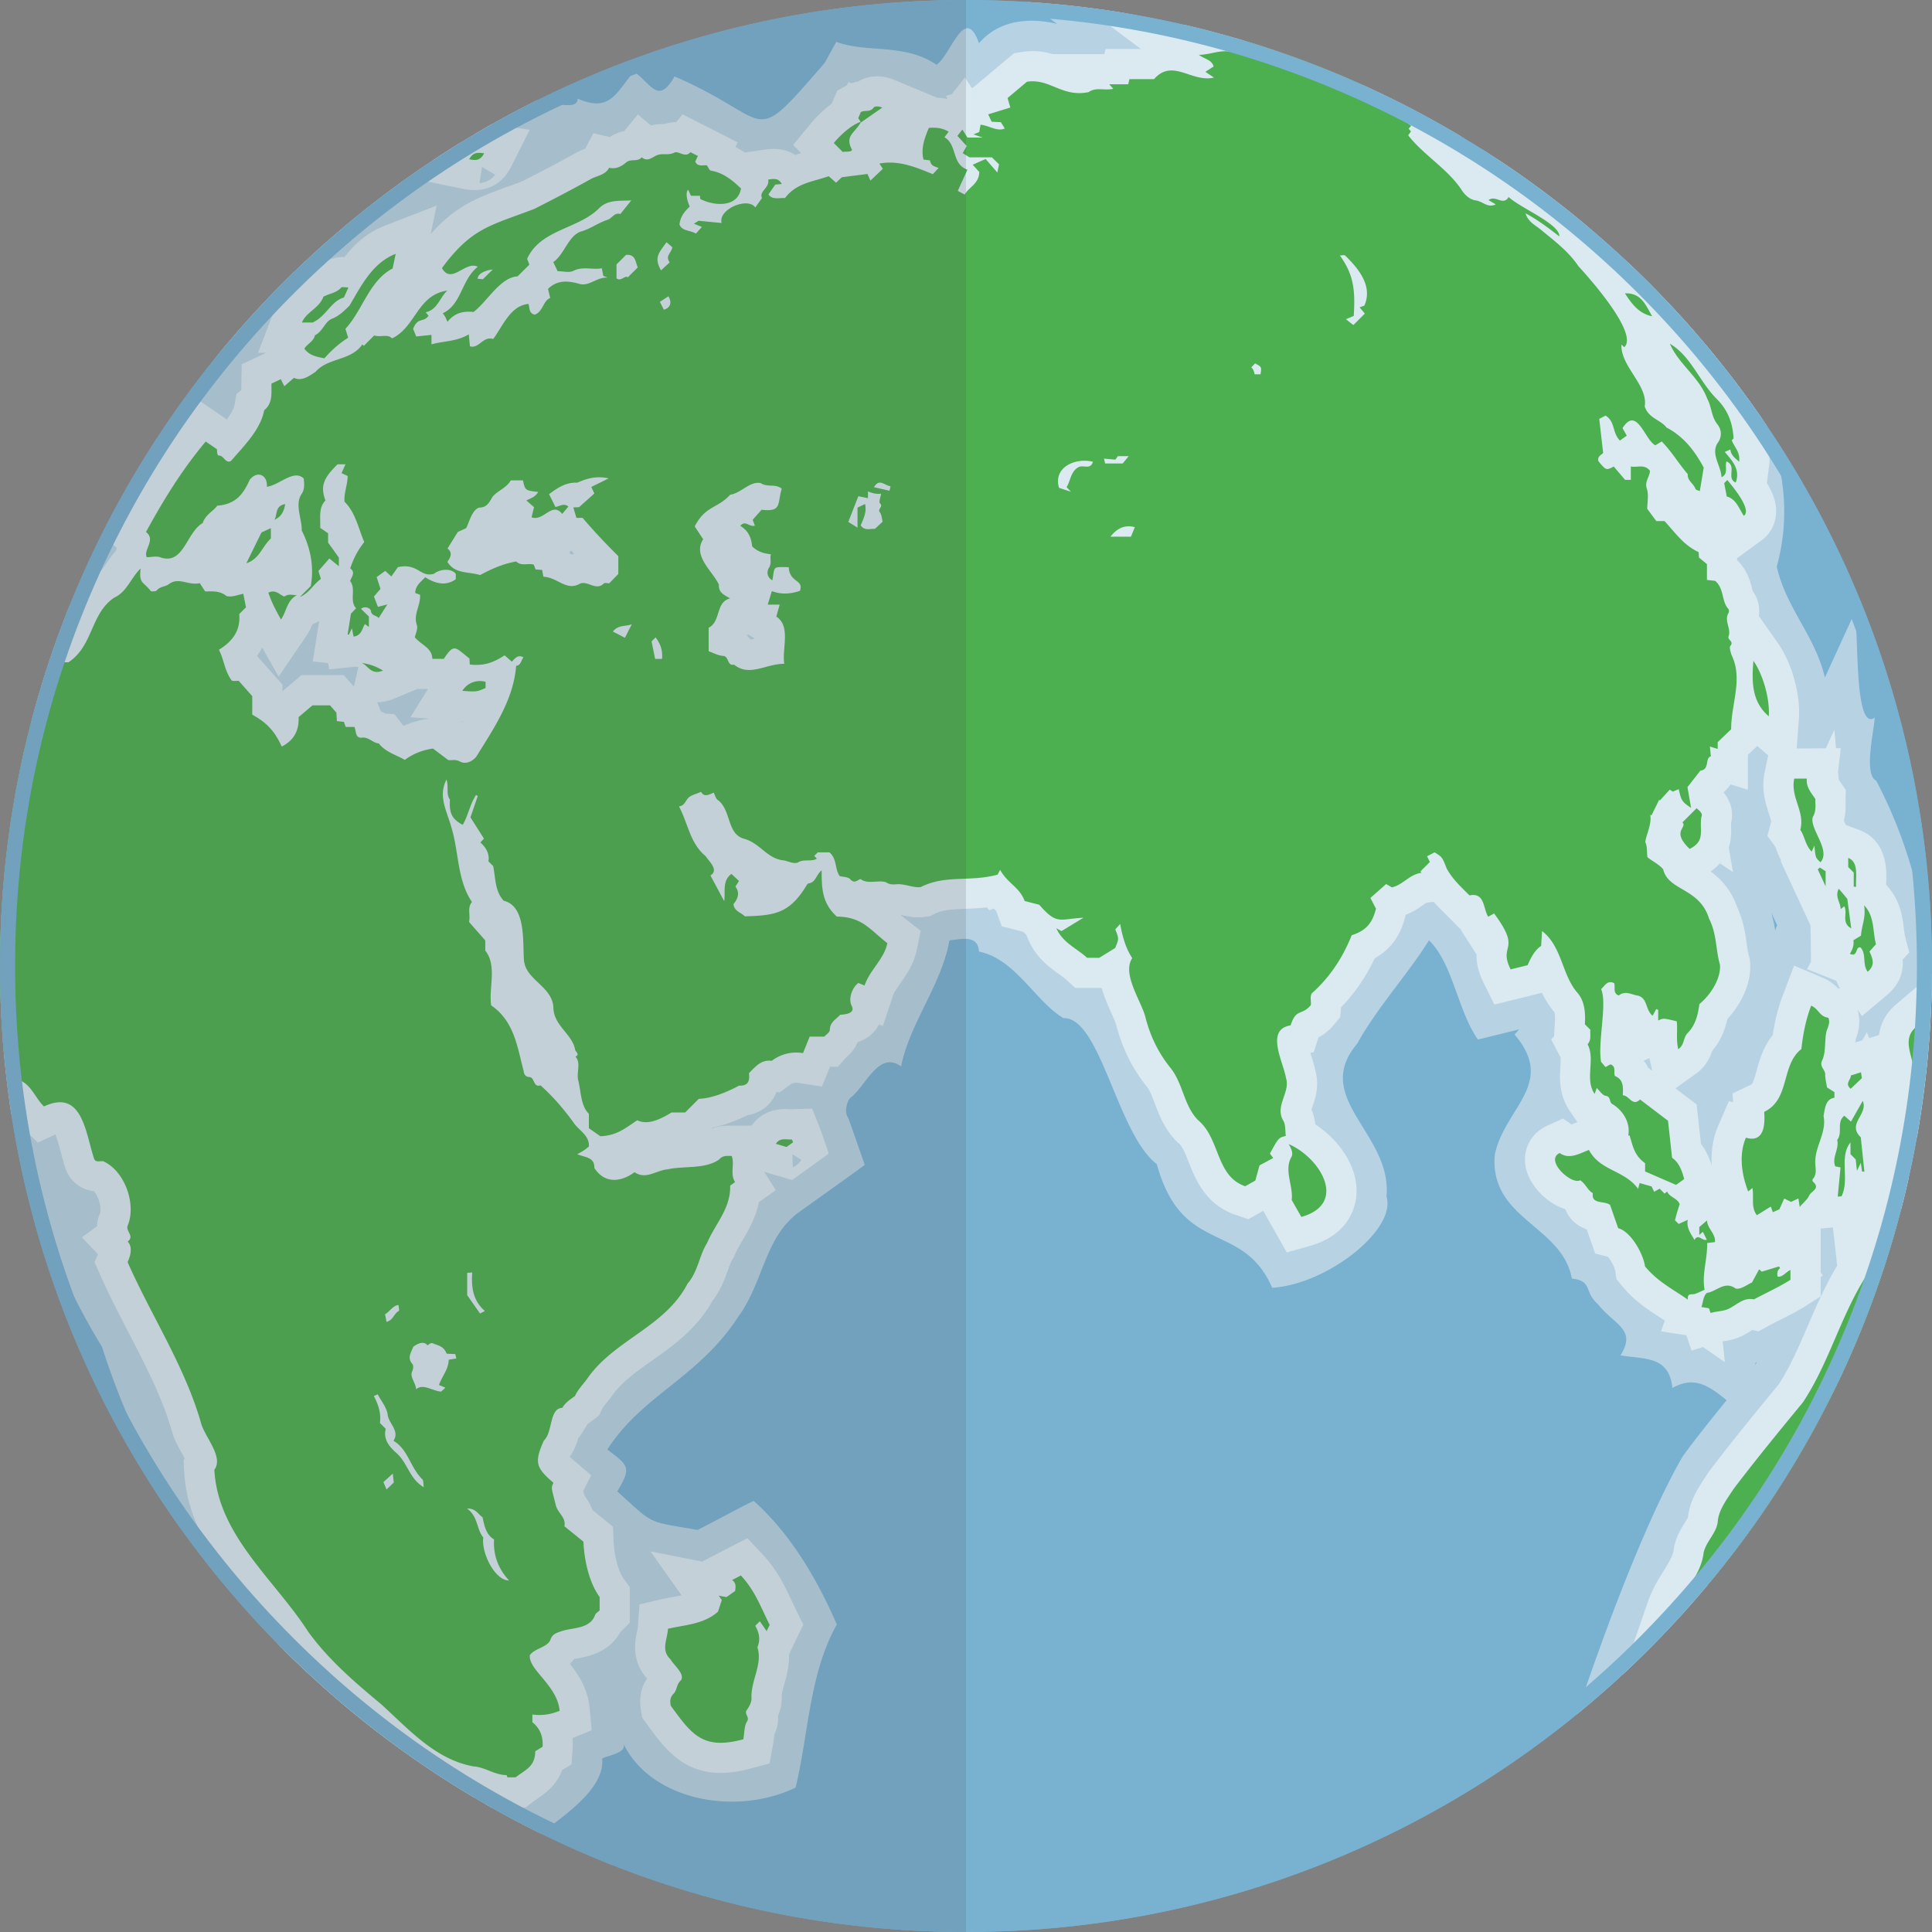 <svg version="1.1" xmlns="http://www.w3.org/2000/svg" x="0" y="0" viewBox="0 0 512 512" xml:space="preserve"><rect x="0" y="0" width="512" height="512" fill="#808080" stroke="none"/><style type="text/css">.st0{fill:#79b1d1}</style><circle class="st0" cx="256" cy="256" r="256"/><path d="M511.88 263.6c-.79-19.81-5.36-39.03-14.66-56.7-3.5-1.65-.4-14.02-.42-16.72-5.8 4.17-4.03-26.44-5.44-27.53l-7.74 16.9c-2.67-11.2-10.31-18.41-12.76-29.42 3.5-12.63 2.21-25.2-2.67-37.38a257.51 257.51 0 00-74.98-72.9C362.11 22.01 326.96 8.91 297.7 3.4c-8.31-1.36-16.75-2.32-25.31-2.86l7.74 5.8c-7.46-1.82-15.54-.95-20.68 5.11-3.8-10.62-7.44 3.2-11.27 5.71-8.37-5.77-18.64-3.06-26.54-6.08l-3.12 5.63c-20.21 23.26-12.89 15.14-39.76 3.54-4.42 7.67-6.13 1.9-10.8-1.29-4.86 6.05-6.52 10.81-14.91 7.17.22 3.78-9.17.19-10.78.47-32.12 15.95-60.41 38.44-83.13 65.74-61.47 76.11-79.64 187.38-32.11 264.58 9.75 30.47 26 57.08 47.23 79.37a256.702 256.702 0 0069.11 49.64c4.99-4.09 17.05-11.62 16.21-19.88 1.42-.89 6.92-1.47 5.55-4.16 6.89 14.83 29.28 19.7 45.71 11.85 3.48-14.32 3.55-30.02 10.93-43.25-5-11.44-11.9-23.7-22.03-32.73-2.57 1.16-12.4 6.49-14.89 7.69-13.73-2.4-11.24-1.2-21.27-10.22 3.93-6.47 2.9-6.81-2.63-11.11 9.38-14.51 24.17-19.02 34.62-35.06 6.86-9.39 6.93-20.75 15.83-27.57 4.59-3.29 13.13-9.37 17.75-12.75-.12-.6-4.27-12.28-4.37-12.56-1.13-1.26-.35-4.79.89-5.48 3.78-3.04 7.31-12.38 13.13-8.07 2.21-11.37 10.63-21.4 12.82-33.43 2.96-.24 7.54-1.68 7.82 2.98 9.69 1.97 14.83 13.11 22.38 17.63 9.82-.34 14.25 30.71 24.75 38.7 6.77 24.59 22.71 14.73 30.57 32.77 14.65-.94 33.01-15.45 30.29-24.2 1.58-16.64-20.07-25.98-7.73-40.53 4.84-8.96 13.95-19.13 19-27.37 6.38 6.23 7.63 18.78 12.97 26.31l10.95-2.7-1.25 1.37c11.16 13.02-2.62 19.4-5.23 31.8-1.5 17.2 17.85 18.71 20.42 32.88 5.61.61 3.04 3.4 6.99 6.87 4.35 5.48 10.25 6.55 5.89 13.47 6.52 1.09 12.89.1 13.76 8.65 5.9-3.32 9.78-.48 14.37 3.23-3.9 4.88-7.94 9.78-11.68 14.96-10.15 17.68-21.21 47.82-28.06 68.32.57-.46 1.13-.93 1.7-1.39 2.74-2.28 5.43-4.61 8.07-6.99.76-.69 1.51-1.38 2.26-2.08.05-.05.1-.1.16-.14 22.06-20.69 42.39-47.96 57.29-77.94 14.8-31.13 23.5-65.7 24.57-102.2zm-46.68 98.03c-.12-.37.05-.52.39-.64-.13.22-.26.43-.39.64zm5.24-115.04c-.23-1.44-.55-3.03-1.03-4.73l1.6 3.45c-.11-.2-.53 1.29-.57 1.28z" fill="#b7d3e3"/><path d="M125.77 50.36c5.65 0 8.45-3.7 9.67-6.14l4.93-9.82-9.93-1.53c-1.6.9-3.19 1.83-4.77 2.76l-.68 3.34-2.66-1.33c-2.5 1.53-4.97 3.12-7.41 4.73l-3.22 5.41 11.02 2.26c1.1.22 2.12.32 3.05.32zm1.97-6.13l3.47 2.06c-.74 1.19-2.68 2.23-4.13 2.23l.66-4.29zm85.14 386.32l-3.79 7.86c.11 3.05-.64 5.75-1.24 7.9-.36 1.3-.74 2.65-.7 3.35l.01.46c0 1.55-.34 3.11-1.01 4.67a8.94 8.94 0 01-.93 4.83c-.02.14-.03.28-.04.42-.07.64-.16 1.44-.33 2.35l-.92 4.94-4.85 1.31c-3.04.82-5.72 1.19-8.1 1.19-10.16 0-14.99-6.65-19.69-13.12l-1.08-1.49-.32-1.82c-.58-3.29-.05-6.17 1.6-8.57-.03-.05-.07-.09-.1-.14-4.17-4.67-3.06-9.96-2.57-12.29.11-.51.22-1.03.24-1.32l.4-5.9 5.76-1.34c1.23-.29 2.41-.5 3.54-.71.68-.12 1.3-.24 1.87-.35l-8.24-11.64 13.71 2.7 4.23-2.21c.74-.38 1.4-.73 2.02-1.04l5.72-2.95 4.13 4.41c3.78 4.04 5.7 8.13 7.56 12.08.44.95.9 1.92 1.4 2.92l1.72 3.5zm289.55-164.32c-2.91 2.49-4.11 5.35-4.47 8.07l-2.59.81-.64-1.53-1.19 2.1-1.83.57c.02-.3.04-.61.07-.84.55-1.45 1.55-4.39.46-7.85l1.21 1.71 6.65-5.61c3.03-2.56 4.41-5.68 4.12-9.32l1.75-1.94-1.08-4.16c-.15-.58-.25-1.4-.36-2.27-.37-3-.94-7.53-4.66-11.48v-.01c-.01-.19 0-.71.02-1.1.08-2.64.31-10.66-7.31-13.49l-3.4-1.26-.23-.49c-.09-.2-.21-.44-.31-.68.54-2 .49-3.75.46-4.86-.01-.21-.02-.42-.01-.64l.07-2.62-1.49-2.15-.36-.51-.2-2.21.72-6.19-1.27.01-.44-4.9-2.25 4.92-5.09.04c-.97.01-1.76.01-2.63.01l.58-7.95c.46-6.32-1.85-14.68-5.49-19.88l-5.12-7.29c.33-2.3-.23-4.71-1.62-6.57-.04-.17-.1-.38-.14-.55-.43-1.77-1.22-4.97-4-7.69v-.5l6.5-4.76c2.09-1.53 3.42-3.8 3.75-6.4.37-2.95-.53-5.75-2.36-8.77l.59-4.65c.43-3.39-.55-6.03-1.44-7.77-.12-1.84-.4-3.55-.83-5.17a257.23 257.23 0 00-34.94-40.64c-.45-.02-.9-.02-1.38 0l-1.92.09c-1.56-1.88-2.92-3.39-3.72-4.27a33.863 33.863 0 00-3.41-4.1c-.04-.42-.12-.82-.21-1.22a256.6 256.6 0 00-24.38-18.21l-.59.98-4.83-2.58.81 2.75c-2.14-2.57-4.53-4.7-6.72-6.62l2.04-.38c-4.04-2.42-8.15-4.72-12.33-6.92-.26-.14-.53-.28-.79-.42-1.2-.63-2.42-1.25-3.63-1.86l-1.2-.6c-1.19-.59-2.39-1.18-3.59-1.75-.31-.15-.63-.29-.94-.44-2.43-1.15-4.89-2.25-7.36-3.32l-.96-.42c-1.02-.44-2.05-.86-3.07-1.28-.73-.3-1.45-.6-2.18-.89-.95-.38-1.9-.75-2.85-1.12-.85-.33-1.71-.65-2.56-.97-.88-.33-1.75-.66-2.63-.98-1.15-.42-2.31-.82-3.46-1.22-.87-.3-1.75-.6-2.62-.9-1.45-.48-2.91-.96-4.37-1.42-.68-.21-1.37-.42-2.06-.63-1.18-.36-2.36-.71-3.55-1.05l-2.11-.6c-1.25-.35-2.5-.68-3.75-1.01-.62-.16-1.23-.33-1.85-.49-1.85-.47-3.71-.93-5.58-1.36l-19.93.12 8.39 6.29h-9.35l-.32 1.37h-13.68c-2.21-.65-4.85-1.06-7.99-.59l-2.24.34-1.76 1.46c-1.34 1.14-2.68 2.25-3.92 3.29l-5.14 4.32-.44.14-1.77-2.79-3.47 4.42-1.53.48.41.86c-.9-.21-1.83-.33-2.81-.38l-11.43-4.74c-3.36-1.4-6.82-1.18-9.44.45-.56.09-1.19.25-1.86.5l-.7-.36-.49.89c-.03.02-.06.03-.09.05l-2.41 1.31-1.53 3.51c-2.73 2.01-4.79 4.36-5.57 5.31l-4.63 5.61 2.14 2.14c-.5.16-1.02.34-1.55.53-1.91-1.25-4.55-1.98-8.17-1.43l-5.21.77a20.34 20.34 0 00-2.5-1.44l.59-1.25-6.87-3.52c-.48-.24-.89-.45-1.28-.64l-6.45-3.27-1.7 2.06c-.95 0-1.98.13-3.05.51-.87-.01-2.15 0-3.63.39l-3.47-2.93-3.59 4.39c-1.12.22-2.48.67-3.82 1.59l-4.36-1-2.18 4.09c-.75.28-1.7.66-2.71 1.25-4.95 2.77-10.04 5.39-14 7.4-1.44.55-2.77 1.03-4.02 1.48-7.66 2.79-13.5 4.91-20.21 12.49l1.57-7.54-13.73 5.33c-4.76 1.85-8.09 4.95-10.67 8.3-2.57-.06-4.67.67-6.28 2.17-.1.03-.19.07-.29.1-.8.29-1.89.68-3.03 1.34l-2.58 1.49-.8 2.3c-.21.2-.53.47-.78.69-1.49 1.28-3.74 3.2-4.98 6.4l-4.2 10.88h2.21c-.65.31-1.3.61-2 .94l-4.52 2.11-.1 4.98c-.01.48 0 .96 0 1.45v.39l-1.27 1.03-.54 2.91c-.21 1.14-1.01 2.48-2.04 3.86l-7.04-4.82-4.66 5.55c-5.79 6.9-10.95 14.7-16.73 25.3l-3.26 5.98 2.48 1.92c-.04.26-.08.53-.11.8-1.14 1.27-1.98 2.53-2.69 3.58-.42.62-.99 1.47-1.27 1.73l-.48.22-.51.34c-3.9 2.6-6.07 6.08-7.57 9.17-.69 1.72-1.35 3.45-2 5.18l-.18.48c-.61 1.62-1.19 3.26-1.77 4.9l-.3.84c-.54 1.55-1.06 3.11-1.56 4.68-.12.38-.25.76-.37 1.13-.48 1.49-.93 2.99-1.38 4.49l-.42 1.4c-.42 1.44-.83 2.88-1.22 4.33a320.851 320.851 0 00-1.52 5.81c-.15.61-.3 1.23-.45 1.85-.32 1.34-.64 2.69-.94 4.05-.15.68-.3 1.37-.45 2.06-.28 1.3-.55 2.6-.81 3.91-.15.75-.29 1.51-.43 2.26a183.191 183.191 0 00-1.1 6.25c-.2 1.21-.39 2.41-.57 3.63-.13.89-.25 1.79-.38 2.69-.16 1.16-.32 2.32-.46 3.48-.12.97-.22 1.95-.33 2.92-.12 1.1-.25 2.2-.36 3.3-.1 1.06-.19 2.12-.28 3.18-.09 1.04-.19 2.07-.26 3.11-.09 1.17-.15 2.34-.22 3.52-.06.94-.12 1.88-.17 2.82-.07 1.36-.11 2.73-.16 4.1-.03.76-.06 1.53-.08 2.29-.07 2.11-.1 4.26-.1 6.41 0 1.99.03 3.97.08 5.95.01.6.03 1.19.05 1.78.04 1.44.1 2.88.16 4.31.03.61.05 1.22.09 1.83.1 1.81.21 3.62.34 5.43l.03.46c.15 1.92.32 3.83.51 5.73.06.63.13 1.27.2 1.9.14 1.34.3 2.68.46 4.02l.24 1.97c.21 1.63.44 3.26.68 4.88l.12.85c.79 1.16 1.76 2.55 3.12 3.86l3.96 3.83 4.65-2.18c.52 1.36 1.05 3.35 1.41 4.69.39 1.46.79 2.97 1.28 4.41l.32.8c.54 1.17 2.51 4.6 7.18 5.15 1.24 1.39 2.12 4.33 1.62 5.89a8.961 8.961 0 00-.77 3.43l-4.02 2.92 4.27 4.48-.92 2.08 1.43 3.24c2.36 5.33 5.04 10.51 7.64 15.53 4.58 8.85 8.91 17.22 11.43 26.05.56 2.09 1.58 3.92 2.56 5.68.25.44.57 1.04.86 1.58l-.32.42.15 2.92c.76 14.83 9.73 25.88 17.64 35.62 3.14 3.86 6.1 7.51 8.5 11.25l.25.37c.11.15.22.29.33.44 1.74 1.73 3.51 3.43 5.3 5.11.29.28.59.55.89.82 1.63 1.51 3.27 3.01 4.94 4.48.21.18.41.37.62.55 3.87 3.39 7.85 6.68 11.92 9.83.06.04.11.09.17.13 1.98 1.54 3.99 3.04 6.02 4.52.12.08.23.17.35.25a254.31 254.31 0 0019.7 12.96c.38.13.86.31 1.26.47.5.2 1.06.41 1.66.62l.33.83c.47.27.94.52 1.41.79.04.02.07.04.11.06h9.06l2.13-1.6c.41-.3.8-.57 1.17-.83 1.86-1.29 4.92-3.4 6.4-7.47l2.46-1.51.31-4.08c.08-.99.07-1.96-.02-2.9l5.07-2.06-.54-5.9c-.46-5.06-3-8.89-5.22-11.7.37-.38.73-.8 1.06-1.27.24-.05.5-.09.75-.14 2.86-.51 8.52-1.52 11.5-6.93.07-.06.13-.13.2-.19l2.35-2.34v-9.49l-1.55-2.11c-1.48-2.02-2.58-6.14-2.75-10.25l-.14-3.61-2.8-2.28c-.85-.7-1.74-1.41-2.64-2.14-.61-1.73-1.52-3.01-2.05-3.77l-.07-.1c-.12-.47-.22-.89-.32-1.26l2.1-4.09-4.8-4.11c-.37-.32-.67-.58-.91-.8.01-.02.01-.03.02-.05 1.23-1.67 1.88-3.49 2.32-5.05h.17l2.25-3.57c.12-.1.4-.3.61-.45.29-.21.57-.42.87-.64l1.58-1.21.83-1.81c.14-.3.69-.98 1.14-1.53.52-.64 1.11-1.37 1.69-2.22 2.51-3.42 6.29-6.1 10.3-8.93 5.62-3.97 11.97-8.45 16.12-15.96 2.13-2.73 3.16-5.59 4-7.94.43-1.21.85-2.36 1.26-3.01l.36-.57.26-.62c.49-1.17 1.24-2.45 2.03-3.79 1.62-2.76 3.53-6.02 4.33-10.13l4.49-3.16-3.06-4.88 7.38 2.16 3.53-2.52c.4-.28.89-.64 1.39-.99l4.81-3.48-1.93-5.61c-.12-.35-.25-.67-.38-1l-2.1-5.31-5.59.17c-.14 0-.28-.01-.41-.02-4.46-.25-7.83 1.22-10.05 4.37h-5.61c-.96-.01-2.9-.04-4.99.79.1-.11.21-.21.31-.32 3.48-.67 6.67-2 9.19-3.25 2.95-.48 4.81-2 5.75-3.01.7-.75 1.44-1.79 1.97-3.16l.86.12 2.62-1.96c.72-.53 1.38-.69 2.29-.55l6.26.97 2.13-5.24h2.1l2.18-2.48c.7-.61 2.19-1.93 3.04-4.04 2.01-.67 4.21-1.97 5.6-4.58.02-.04.05-.09.07-.13l1.02.43 2.74-8.2c.27-.81 1.05-1.92 1.87-3.08 1.61-2.29 3.62-5.13 4.42-9.09l.99-4.86-3.91-3.05c-.51-.4-1-.8-1.47-1.2.14.03.29.06.42.09 1.53.34 3.62.81 6.07.47l1.34-.18 1.2-.61c2.08-1.06 4.28-1.19 7.98-1.34 1.81-.07 3.77-.15 5.86-.4l.7.76 1.18-.46c.4.39.61.63.67.79l1.46 3.93 5.66 1.45c.27.27.54.52.8.76l.66 1.51c2.03 4.65 5.49 7.13 8.02 8.95.78.56 1.53 1.09 2.02 1.55l2.3 2.12h7.01c.67 2.45 1.69 4.7 2.54 6.59.48 1.07 1.02 2.27 1.25 2.97 1.57 6.25 4.34 11.85 8.2 16.62.77.96 1.4 2.62 2.07 4.39 1.16 3.06 2.6 6.88 5.83 10.12l.55.5c.98.82 1.78 2.84 2.63 4.99 1.77 4.48 4.44 11.25 12.42 13.95l3.39 1.15 3.92-2.21 6.26 11.02 6.03-1.7c10.6-2.99 12.21-10.52 12.42-13.62.49-7.55-4.77-14.6-10.92-18.64-.12-1.12-.37-2.49-.99-3.9.08-.23.16-.48.24-.7.71-2.08 1.88-5.5.83-9.44-.28-1.41-.72-2.82-1.15-4.18-.07-.22-.15-.47-.23-.74l.9-.15 1.28-3.93c1.17-.62 2.66-1.64 4.15-3.43l1.58-1.9.23-2.46c.01-.06.01-.12.02-.18 3.58-3.69 6.61-8.1 8.92-13 5.4-2.98 7.21-7.63 8.1-11.11l.1-.4c2.01-.76 3.52-1.82 4.59-2.58.29-.21.67-.47.9-.61l1.91-.24c1.01 1.14 2.04 2.16 3.01 3.12l3.89 3.9.12-.03c.21.43.44.87.73 1.3l3.62 5.64c-.06 2.07.37 4.49 1.88 7.53l2.85 5.76 7.53-1.86c1.09-.27 2.17-.54 3.2-.79l1.88-.46c.75 1.55 1.68 3.13 2.9 4.66l.39.45c.07.18.23.84.12 2.79l-.21 3.62-.76.83 2.49 4.8c.06.45-.01 1.54-.05 2.28-.19 3-.46 7.54 2.49 11.88l2.01 2.95c-.38.15-.75.31-1.12.46-.13.05-.26.11-.41.17l-2.26-1.58-4.15 1.87c-3.44 1.55-5.65 4.65-5.92 8.29-.39 5.38 3.63 9.95 7.2 12.24 1.14.73 2.31 1.28 3.47 1.63.79 2.04 2.41 4.15 5.67 5.36l2.23 6.38 3.37.87c.76.82 1.8 2.74 1.95 3.69l.31 2.21 1.41 1.73c3.25 3.98 6.91 6.35 10.14 8.44.42.27.85.55 1.28.83l-1 2.85 6.65 1.05.07.05 1.37 4.01 3.04-.94 5.78 4.02-.58-5.52c.04-.01.08-.01.12-.02 1.45-.22 3.61-.55 5.87-1.87.68-.37 1.26-.74 1.75-1.05.04-.02.08-.05.12-.08l1.64.36 2.62-1.42c.99-.53 2.04-1.07 3.11-1.61 2.35-1.19 4.78-2.42 7.05-3.87l3.7-2.36v-5.16l.56-.39-.56-.77v-11.57l.08-.09 3.16-.3 1.12 10.14c-3.15 5.21-5.5 10.67-7.78 15.96-2.42 5.6-4.7 10.9-7.74 15.54-6.26 7.6-12.37 15.07-18.31 22.88l-.37.54c-.24.37-.49.75-.75 1.14-1.72 2.59-4.08 6.14-4.58 10.58l-.01.09c-.15.3-.48.82-.73 1.22-.95 1.51-2.25 3.57-2.87 6.31l-.15.87c-.2 1.74-1.33 3.56-2.75 5.86-1.38 2.22-2.94 4.74-4.02 7.83l-6.78 19.54a258.7 258.7 0 0013.47-13.44c.03-.03.06-.07.1-.1 5.39-5.8 10.52-11.86 15.36-18.14.03-.03.05-.07.08-.1 3.84-4.99 7.5-10.12 10.97-15.39.06-.09.12-.19.18-.28 3.46-5.27 6.73-10.68 9.81-16.21.02-.04.05-.09.07-.13.75-1.35 1.49-2.71 2.21-4.08.05-.1.1-.2.16-.29 2.93-5.54 5.67-11.2 8.2-16.98.07-.15.13-.3.2-.45 2.52-5.79 4.84-11.69 6.93-17.69.03-.1.07-.19.1-.29.5-1.45.99-2.9 1.47-4.36.05-.15.1-.3.14-.44 1.96-6 3.7-12.1 5.21-18.29l.15-.62c.36-1.5.72-3.01 1.05-4.52a9.37 9.37 0 00-2.85-.69l5.03-10.11v-.01c.33-1.86.64-3.74.93-5.61.13-.86.25-1.72.38-2.58.15-1.05.3-2.11.44-3.17.14-1.05.27-2.1.39-3.15.1-.84.2-1.68.29-2.52.13-1.2.26-2.4.37-3.61.06-.61.11-1.21.16-1.82.59-6.81.93-13.69.99-20.64l-9.58 8.17zM93.78 181.99c-.09-.11-.18-.21-.27-.31l-2.39-2.76H79.89l-5.04 4.25v-1.74l-6.76-7.62c.55-.73 1.01-1.46 1.4-2.19l4.35 7.68 7.24-10.62c.78-1.15 1.31-2.27 1.71-3.21.66-.28 1.26-.6 1.81-.94l-1.72 10.78 4.05.38.33 1.7 7.09-.73.62.11-1.19 5.22zm19.79 8.47c-2.31.34-4.49.96-6.51 1.85-.16-.09-.3-.17-.38-.24l-2.14-2.79-2.45-.17c-.32-.18-.71-.39-1.17-.6l-.96-2.42c1.5-.01 3.04-.34 4.62-1l6-2.5h2.84l-4.65 7.48 4.9.36-.1.03zm8.89.97l-.09-.34c.1.01.2.01.29.02-.07.11-.14.21-.2.32zm9-49.55c-.01 0-.02.01-.02.01l.06-.15-.04.14zm20.04 5.08c-.15-.08-.31-.16-.47-.24l-.07-.39.38-.45c.27.3.55.6.82.9-.22.05-.44.11-.66.18zm60.89 160.41c-.6.96-1.45 1.61-2.29 2.01l-.11-3.51 2.4 1.5zM200 169.25c-.35.09-.7.17-.98.23l-.43-.35a9.1 9.1 0 00-.84-.9h.71l1.54.99v.03zm236.78 113.72c-.33-.68-.72-1.3-1.18-1.87l1.49-.7.79 3.41-1.1-.84zm50.37-21.01c-.86-.89-2.16-2.01-4.04-2.81l-7.65-3.25-2.96 7.77c-1.25 3.28-2.11 6.65-2.71 10.65-2.51 3.11-3.5 6.64-4.26 9.39-.43 1.55-.97 3.49-1.44 3.71l-4.97 2.36.19 2.35-1.12-.34-2.83 6.5c-1.38 3.17-1.95 6.76-1.73 10.56-.57-1.8-1.43-3.83-2.85-5.68l-1.16-10.48-5.6-4.25 5.42-3.9c2.83-2.03 3.86-4.67 4.33-6.08 2.27-2.66 3.38-5.6 4.01-8.42 3.58-3.87 6.55-9.6 5.99-15.24l-.07-.74-.21-.72c-.27-.92-.45-2.16-.63-3.47-.38-2.7-.86-6.02-2.49-9.44-1.6-4.68-4.42-7.55-7.03-9.48.98-.67 1.79-1.4 2.45-2.15l3.48 2.33-1.13-6.48c.7-2.2.65-4.24.62-5.5-.01-.39-.02-.77-.01-1.07.49-2.02.52-5.05-2.01-8.1.67-.55 1.32-1.24 1.88-2.11l4.59 1.42v-9.23l2.47-2.37 2.91 2.48-.94 4.53c-.94 4.54.28 8.31 1.09 10.8.26.79.64 1.99.63 2.31l-1 3.71 2.09 2.85c.07.17.17.45.25.66.3.79.7 1.87 1.33 3.02l-.16.13 7.94 17.11.11 9.62-1.05 1.91 7.73 3.09.95 2.04-.41.01z" opacity=".5" fill="#fff"/><path d="M190.27 427.12c.31-.94.62-1.88 1.02-3.1l-.82-1.16c.76.15 1.32.25 2.04.39.59-.41 1.4-.98 2.33-1.64 0-.8.48-1.9-.82-2.89.86-.45 1.62-.84 2.32-1.2 3.73 3.98 5.22 8.27 7.63 13.1-.11.23-.4.82-.8 1.65-.63-.92-1.22-1.77-1.81-2.62l-1.21 1.21c1.09 1.89 1.4 3.66.57 5.72 1.46 4.46-1.83 8.86-1.56 13.55 0 1.02-.62 2.16-1.25 3.04-.78 1.08.85 1.82.05 3.06-.74 1.15-.63 2.83-.98 4.7-10.66 2.88-13.6-1.16-19.23-8.91-.2-1.13-.24-2.17.75-3.16.94-.94.76-2.56 1.95-3.55 1.15-1.69-1.93-4.03-2.76-5.57-2.58-2.46-.88-5.02-.67-8.1 4.54-1.06 9.44-1.16 13.25-4.52zm19.61-125.14c-1.63.05-3.22-.53-4.27 1.15l2.84.83c.42-.3 1.07-.76 1.72-1.23-.09-.26-.19-.5-.29-.75zm54.5-70.2c0 .02-.01.02 0 0zM71.12 157.07c.82 2.44 1.98 4.69 3.35 7.11 1.5-2.2 1.55-5.04 4.17-6.43-2.22-.23-2.22-.23-3.34.34-1.34-.61-2.37-1.95-4.18-1.02zm193.92 73.45c-.35.67-.62 1.2-.66 1.27-7.43 2.01-13.82-.04-20.36 3.29-1.6.22-3.44-.52-5.08-.7-1.34-.25-2.74.43-4.1-.56-2.06-.71-4.85.63-6.8-.87-.88.3-1.59 1.33-2.71.06-.56-.63-1.87-.59-2.8-.84-1.35-1.88-.66-4.57-2.73-6.29h-3.08l-.93.93c.23.25.45.5.68.75-1.44.9-3.32 0-4.97.98-1.01.48-2.39-.19-3.64-.51-4.62-.35-6.31-4.61-10.84-5.8-4.46-1.37-3.21-7.69-6.88-10.28-.47-.39-.63-1.16-1-1.9-1.28.57-2.54 1.29-3.36-.21-1.37.64-2.79.89-3.49 1.74-.71.86-1.01 2-2.36 2.12 2.44 4.53 2.9 9.79 7.09 13.2.96 1.5 3.55 3.67 1.26 5.11 1.24 2.33 2.39 4.47 3.64 6.82.38-2.53-.6-5.36 1.91-7.24.62.57 1.27 1.18 2.01 1.87-.32.51-.56.89-.95 1.5 1.18 1.52.76 3.13-.51 4.63.18 1.95 2.13 2.26 2.98 3.24 8.14-.2 11.92-.84 16.41-8.23.08-.2.31-.47.5-.49 1.95-.25 2.01-2.35 3.48-3.44-.01 4.93.15 8.66 4.01 12.23 6.74.1 8.59 3.3 13.4 7.05-.87 4.28-4.64 7.04-6.04 11.23-.52-.22-.93-.39-1.63-.68-1.43.97-2.69 3.76-1.9 5.82.94 1.63-.02 2.42-2.96 2.62-.97 1.15-2.7 1.85-2.72 4.02-.01.63-1.02 1.25-1.46 1.75h-3.88c-.58 1.45-1.16 2.89-1.76 4.37-3.17-.49-5.97.31-8.3 2.05-2.73-.37-4.27 1.47-6.03 3.28.23 1.79-.05 3.43-2.58 3.28-3.27 1.72-7.08 3.35-10.72 3.52-1.22 1.22-2.41 2.41-3.59 3.6h-3.6c-4.09 2.51-6.81 3.17-9.12 2.07-3.14 2.09-5.4 4.07-9.77 4.23-.73-.51-1.94-1.35-3.04-2.12v-3.82c-2.2-2.11-2.08-6.06-2.85-9-.45-2 .8-4.51-.7-6.15 1.32-.68-.1-1.29-.11-1.94-.83-4.11-5.58-6.25-5.74-10.91-.14-5.83-7.49-7.39-7.81-12.86-.36-4.84.57-14.19-5.38-15.61-2.35-2.65-2.09-5.78-2.77-9.17l-1.26-1.26c.33-2-.6-3.64-2.13-5.01.24-.26.48-.52.95-1.02-1.17-1.83-2.37-3.73-3.58-5.62.59-1.74 1.26-3.7 1.93-5.66-.15-.09-.3-.19-.45-.28-1.66 2.49-2.04 5.41-3.54 7.91-2.84-1.52-3.61-3.05-3.38-6.69-1.07-1.41-.28-3.11-.9-5.35-2.27 4.38-.04 8.07 1.22 12.5 2.07 6.54 1.54 14.14 5.51 19.98-1.3 1.56-.35 3.41-.77 5.3 1.33 1.51 2.71 3.08 4.3 4.89v2.7c3.19 4 .88 9.82 1.56 14.51 6.14 4.2 6.89 10.95 8.6 17.33.07.98.61 1.64 1.47 1.66 1.58.05 1 2.87 3 2.2 3.31 2.95 6.18 6.3 8.78 9.89 1.33 2.07 4.25 3.32 4.05 6.32-1.03.89-1.71 1.32-3.09 2.05 2.01.85 4.63.71 4.54 3.64 2.74 4.29 7.11 3.74 10.65 1.12 3.05 2.09 5.72-.52 8.79-.76 4.41-.98 9.79.04 13.62-2.59.94-1.13 2.06-.96 3.33-.96.87 2.16-.52 4.68.9 6.94-.37.26-.84.6-1.3.93.19 6.06-3.96 10.09-6.12 15.23-2.08 3.28-2.41 7.59-5.18 10.76-5.91 11.41-19.01 14.7-26.28 24.75-1.14 1.69-2.67 3.1-3.55 5.01-1.22.93-2.36 1.54-3.38 3.16-3.48.1-2.45 6.46-4.88 8.68-2.52 5.72-2.17 7.11 2.57 11.17-.74 1.44-.5 1.38.62 5.96.5 2.04 2.77 3.22 2.27 5.55 1.72 1.39 3.44 2.78 5.05 4.09.2 4.99 1.54 10.91 4.29 14.66v3.55c-.43.43-1.11.79-1.23 1.29-1.37 3.6-5.65 3.23-8.68 4.15-1.17.44-2.56.64-3.11 2.29-.71 2.06-4.19 2.28-5.48 4.14-.36 3.98 7.28 7.94 7.9 14.74-2.48 1.01-4.74 1.32-7.22.98v2.05c1.94 1.53 2.91 3.73 2.7 6.51-.62.38-1.2.72-1.94 1.18-.05 3.98-2.34 4.75-5.22 6.91h-2.16c-.08-.2-.17-.59-.25-.59-3.12-.01-5.69-2.12-8.76-2.31-10.1-1.84-17.03-9.74-24.46-16.49-7-5.81-13.94-11.77-19.31-19.18-8.92-13.87-23.99-25.58-24.88-42.95 2.55-3.36-2.6-8.79-3.52-12.32-4.26-14.98-13.15-28.4-19.47-42.69.72-1.62 1.45-3.95.01-5.46 2-1.45-.75-2.8.07-4.36 2.22-5.6-.8-14.19-6.36-16.84-.79-.36-2.06.44-2.57-.66-2.33-6.87-3.08-18.74-13.32-13.94-2.67-2.58-3.72-7-8.07-7.25-.17-2.71-1.26-5.27-2.64-7.78C.34 270.84 0 263.46 0 256c0-22.34 2.87-44 8.24-64.66 2.92-5.97 6.09-11.61 8.65-15.82h1.24c6.65-4.39 5.8-12.9 12.14-17.13 3.4-1.58 4.33-5.13 7-7.75-.53 4.2.86 3.5 2.67 5.99.04.12 1.33.17 1.57-.13.81-1.01 2.02-.99 3-1.52 2.8-2.28 5.07.23 8.45-.42.41.64.89 1.38 1.4 2.16 1.89.03 3.84-.23 5.58 1.18 1.12.52 3.23-.27 4.54-.55.25 1.26.46 2.34.71 3.59l-1.79 1.79c.4 4.27-1.74 7.26-5.38 9.45 1.39 2.77 1.48 5.53 3.37 8.14.43.3 1.64.04 1.88.12 1.25 1.41 2.32 2.62 3.58 4.04v4.92c3.83 2.06 5.98 4.41 7.82 8.44 3.06-1.56 4.61-4.01 4.47-7.81 1.16-.98 2.47-2.09 3.67-3.1h4.66c.46.53 1.01 1.16 1.68 1.92.03.58.08 1.39.13 2.25.66.07 1.22.13 1.86.2.14.39.29.8.48 1.35h2.32c.5 1.26.2 3.05 2.01 2.83 1.8-.2 2.83 1.42 4.43 1.53 1.75 2.28 4.5 2.97 6.9 4.37 2.21-1.65 4.69-2.6 7.46-3.01 1.18.89 2.37 1.78 4.01 3.02.62.25 1.85-.3 3.15.42 1.42.79 3.21.08 4.32-1.28 4.63-7.5 9.83-14.99 10.57-24.08 1.24-.11 1.3-1.44 1.93-2.23-1.38-.83-2.15.16-3.08 1.13-.56-.49-1.11-.98-1.92-1.68-2.79 1.81-5.26 2.88-9.22 2.43-.03-.57-.06-1.13-.09-1.59-3.77-2.93-4.02-4.17-6.79.09h-3.05c-.06-2.94-2.83-3.58-4.63-5.7.15-.85.93-2.38.49-3.35-.9-2.86 1.06-5 .89-7.93-.32-.12-.73-.27-1.28-.47.03-1.93 1.47-2.92 2.64-4.17 2.45 1.53 5.32 2.53 8.11.52v-1.42c-1.22-1.58-4.24-1.27-5.77-.03-3.64 1.1-4.2-2.92-9.57-1.75-.56.79-1.06 1.51-1.74 2.47-.77-.71-1.35-1.24-1.61-1.48-.75.54-1.51 1.09-2.28 1.65.37 1.13.68 2.08 1.02 3.13-.55.64-1.08 1.24-1.74 2.01.36.94.75 1.94 1.06 2.75.76-.2 1.33-.34 2.49-.65-1 1.58-1.65 2.6-2.3 3.63-.47-.76-1.81-.49-2.05-1.86-.11-.95-1.83-1.39-2.62-.58.69.66 1.37 1.33 2.08 2.01v2.76c-.4-.29-.62-.44-1.07-.76-.73 1.29-.94 3.11-2.99 3.32-.1-.51-.25-1.22-.44-2.21-.35.76-.58 1.24-.8 1.71a3.98 3.98 0 00-.34-.05c.28-1.75.56-3.5.88-5.52.28-.29.76-.8 1.36-1.43-1.86-2.1.1-5-1.56-7.21.31-1.12 1.54-2.24.02-3.37.88-2.65 1.92-4.67 3.71-6.98-1.55-3.59-2.3-7.8-5.22-10.67-.24-2.11.85-4.71.82-6.83-.53-.25-1.02-.48-1.62-.76.33-.73.64-1.42 1.04-2.33h-2.09c-3.84 3.75-4.57 5.8-3.22 9.58-1.92 2.02-1.26 4.63-1.38 7.26.58.4 1.23.84 2.09 1.43v2.47c1.09 1.52 1.96 2.73 2.85 3.98v2.29c-.89-.73-1.74-1.42-2.52-2.06-.95 1.09-1.79 2.05-2.89 3.32.06.19.35 1.15.65 2.1-2.07 1.5-3.21 3.87-5.56 4.77l2.88-2.88c.93-5.19-.09-10.16-2.39-14.71.05-3.13-1.81-6.66-.18-9.5.98-1.24.89-2.8.69-4.31-2.66-2.5-6.38 1.75-9.76 2.21.28-2.96-2.42-4.53-4.55-1.83-1.66 3.68-3.64 6.49-8.57 6.83-1.1 1.47-3.19 2.45-3.88 4.61-4.44 2.56-5.04 11.45-11.44 9.01-.99-.25-2.11.02-3.39.05-.94-2.04 2.52-4.57-.2-6.68 4.66-8.55 9.58-16.54 15.83-23.98.95.65 1.86 1.28 2.98 2.05.02.24-.03 1.44.4 1.67 1.42-.18 1.84 2.3 3.33 1.41 3.37-3.92 7.83-8.26 8.78-13.42 2.36-1.91 1.88-4.58 1.93-7.06.88-.41 1.67-.78 2.49-1.17.3.63.54 1.11.91 1.87.97-.84 1.84-1.59 2.57-2.23 2.05 1.03 4.11-.54 5.7-1.58 3.42-3.88 9.34-2.83 12.42-7.28l.39.39c.95-.96 1.91-1.92 2.74-2.75 1.91.53 3.55-.47 4.74.77 6.34-3.04 6.67-11.52 14.65-12.67-2.03 1.83-2.54 5.01-5.72 5.75.34.42.53.66.74.91-1.31 1.92-2.83.23-4.09 3.49l.83 2.01c1.22-.13 2.51-.26 4.04-.42v2.5c3.38-.92 6.73-.73 9.89-2.65.13 1.39.22 2.29.3 3.17 2.42.75 3.41-2.79 6.16-1.92 2.56-3.43 4.55-8.85 9.35-9.31.37 1.05.04 2.47 1.66 2.85 2.23-.79 2.21-3.72 4.1-4.42-.24-1.01-.42-1.75-.58-2.41 2.44-2.4 5.21-2.14 7.94-1.44 2.87 1.09 4.88-1.78 7.9-1.54-.33-.13-.65-.25-1.19-.46-.09-.45-.21-1.11-.39-2.03-2.45.49-4.96-.59-7.52.68-1.15.57-2.81.1-4.19.1-.38-.78-.71-1.48-1.16-2.41 3.02-2.02 4.04-7.36 7.74-8.22 2.5-.83 4.22-2.21 6.72-3.02 1.15-.42 1.78-1.98 3.33-1.51.84-1.05 1.68-2.09 2.89-3.6-3.28.18-6.21-.24-8.54 2.09-5.54 5.55-15.51 5.55-19.06 13.39.23.6.46 1.21.59 1.55-1 .99-1.83 1.82-3.11 3.09-4.71.34-7.89 6.53-11.67 9.44-2.44-.23-4.92.06-6.93 2.63-.49-1.17-.58-1.44-1.25-2.27 5.08-2.41 4.91-8.88 9.3-12.34-3.35-1.66-6.95 4.86-9.51.36 7.93-10.73 12.82-11.23 24.48-15.68 4.96-2.52 9.89-5.08 14.74-7.79 1.72-1.03 4.01-1.08 5.09-3.11 1.87.43 3.32-.41 4.51-1.42 1.26-1.07 3.06-.05 4.13-1.36 1.62 1.37 2.84-.14 4.19-.61 1.42-.5 2.9.15 4.43-.62 1.15-.59 2.91 1.52 4.27-.13.61.31 1.21.6 1.99 1-.22.47-.44.95-.69 1.48.58 1.5 2.09.89 3.06 1.01.44.61.69 1.34 1.05 1.4 3.34.55 5.74 2.56 8.01 4.73-.87 5.18-7.26 4.65-10.81 2.77-.02-.21-.04-.44-.07-.83h-2.38c-.29-.62-.52-1.11-.76-1.61-.64.63-.49 2.42.43 4.46-1.5 1.47-2.45 2.64-2.72 4.73.6 1.79 2.77 1.5 4.36 2.43.44-.49.89-.98 1.58-1.75-.8-.33-1.27-.52-2.12-.87.6-.37 1.06-.65 1.25-.77 2.05.2 3.97.38 6.1.59-1-3.63 6.91-6.99 8.93-4.12.59-.84 1.08-1.52 1.78-2.51-.9-1.75 2.11-2.74 1.63-4.87 1.42-.21 2.71-.5 3.6 1.16-.58.05-1.14.11-1.72.16-.55.79-1.12 1.61-1.8 2.6.88 1.51 3.12.87 4.39.96 2.98-4 7.51-4.34 11.57-5.78.57.5 1.17 1.03 1.94 1.71.66-.61 1.24-1.16 1.55-1.44 2.47-.32 4.63-.59 6.78-.87.21.48.42.95.79 1.76 1.21-1.15 2.2-2.09 3.29-3.13-.33-.49-.57-.86-.92-1.38 4.94-.94 9.32.81 14.17 2.81.28-.31.73-.79 1.51-1.64-1.53-.59-1.95-.63-2.29-2.03-.55-.06-1.12-.13-1.7-.19-.74-2.99.27-5.65 1.42-8.41 2.35-.16 3.71.13 5.25 1.01-.54.71-.8 1.06-1.11 1.47 3.49 2.05 1.79 7.08 6.09 8.6-.89 1.96-1.72 3.77-2.56 5.62.62.33 1.2.63 1.84.97 1.03-1.95 3.77-2.78 3.86-5.98-.3-.32-.89-.98-1.75-1.92 1.25-.56 2.22-.99 3.43-1.52.98 1.13 1.89 2.19 3.1 3.58.2-.98.33-1.59.45-2.17-.67-.65-1.27-1.24-1.89-1.85h-5.95c-.79-.49-1.29-.8-1.78-1.11.4-.74.67-1.22 1.04-1.9-.74-.81-1.52-1.66-2.45-2.68.4-.51.8-1.03 1.31-1.68.49.77.91 1.44 1.35 2.13h4.04c-1.17-.4-1.59-.55-2.43-.84.69-.29 1.09-.45 1.51-.63.12-.65.24-1.31.35-1.94 2.23.22 4.46 1.91 6.42 1-.35-.57-.7-1.13-1.04-1.67-.9-.04-1.71-.08-2.44-.12-.32-.69-.6-1.27-.92-1.95 1.9-.59 3.8-1.17 5.87-1.81-.26-.89-.47-1.62-.73-2.52 1.56-1.31 3.34-2.8 5.14-4.32 6.14-.92 9.2 4.19 16.32 2.76 2.06-1.43 4.28-.32 6.55-.89-.39-.43-.61-.68-1.08-1.19h5.04c.13-.57.21-.9.32-1.37h6.53c4.9-5.59 9.97 1 15.87-.41-.92-.61-1.62-1.08-2.27-1.52.67-.43 1.4-.91 2.19-1.42-.52-1.82-2.3-1.88-3.9-3.08 3.42-.02 6.5-1.92 10.04-.31.37-.58.83-1.29 1.38-2.15h2.2c-1.01-.47-1.45-.68-1.98-.93.23-.09.47-.17.73-.23 10.63 3.21 20.97 7.08 30.97 11.58 1.41 3.67 9.79 5.28 12.36 8.15-.81.15-1.47.27-2.54.47 1.18.84 2.11 1.51 3.09 2.21-.25.29-.47.54-.68.79.21.24.44.49.63.71-.27.37-.53.73-.75 1.03 4.05 5.17 10.12 8.66 13.93 14.12.86 1.43 2.2 2.89 4 3.14 2.02.32 3.11 2.07 5.28 1.05-.59-.35-1.17-.7-1.91-1.14 1.95-1.44 3.85 1.65 5.34-.82 2.85 2.79 13.63 7.15 13.42 10.44-2.84-2.19-5.59-4.32-8.96-6.12.69 2.33 2.7 3.18 4.36 4.59 3.53 2.9 7.09 5.58 9.69 9.46 3.01 3.25 15.94 17.84 12.13 21.43-.25-.22-.51-.45-.76-.68-.25 5.8 7.12 10.78 6.17 16.37 1.06 3.24 4.21 3.51 5.77 5.6 4.64 2.4 7.59 6.37 9.87 10.62-.35 2.13-.68 4.08-1.04 6.24-.32-.16-1.05-.29-1.17-.64-.48-1.39-2.17-2.11-2.02-3.87-2.38-2.73-4.23-5.94-6.9-8.66-.58.35-1.05.64-1.69 1.03-2.85-1.47-4.86-10.56-8.7-4.57.32.57.59 1.05 1.12 2.01-.45.33-1 .71-1.81 1.29-2.08-2.05-1.17-4.97-3.8-6.61-.62.32-1.27.65-1.68.87.34 2.97.66 5.78 1.03 8.99-.23.49-1.65.85-1.24 2.23 2.03 2.45 2.03 2.45 4.06 1.41.95 1.12 1.92 2.26 3 3.53h1.52v-3.55c1.78.35 3.6-.71 5.06 1.13.01 1.56-1.49 2.83-.82 4.78.55 1.6.11 3.54.11 5.32.83 1.13 1.65 2.23 2.4 3.24h2.17c2.92 3.15 5.04 6.38 9.05 8.23.02.31.04.77.08 1.43.69.57 1.51 1.25 2.12 1.74v4.2c.88.1 1.77.2 2.19.25 2.44 2.12 1.61 5.34 3.49 7.45.18.2.21.77.05 1.02-1.28 2.1.77 4.19 0 6.24-.36.96 1.52 1.3.48 2.51-.35.41.07 1.57.28 2.35 3.16 6.41-.1 12.99-.07 19.75-1.17 1.12-2.37 2.28-3.57 3.42v1.8c-.68-.21-1.25-.39-2.07-.64.08.75.16 1.56.26 2.61-1.63.37-.24 3.56-2.77 3.76-1.06 1.36-2.12 2.72-3.43 4.39.27 1.53.6 3.44.96 5.5-2.39-1.6-2.6-1.91-3.28-4.96-.52.22-1 .42-1.57.65-.22-.14-.57-.37-.8-.53-.92 1.01-1.79 1.96-2.65 2.91-.04-.09-.09-.19-.13-.28-.68 1.39-1.37 2.79-2.05 4.18-.11-.05-.23-.09-.34-.14.44 2.39-1.06 5.29-1.33 7.21.61 1.29.36 2.48.58 4.03 1.13.96 3.19 1.95 4.18 3.24 1.38 5.74 9.65 4.83 12.16 13.07 2.06 3.97 1.74 8.29 2.87 12.14.36 3.63-2.52 8.14-5.44 10.46-.41 2.93-1.03 5.63-3.21 7.78-1.13 1.3-.71 3-2.39 4.21-.64-2.76-.12-5.12-.41-7.41-3.55-.86-3.55-.86-4.91-.22v-2.8l-.51-.24c-.32.59-.65 1.19-.97 1.79-1.92-1.52-1.26-4.48-3.75-5.31-1.74-.21-3.44-1.5-5.21-.07-1.68-.57-.85-2.16-1.21-3.25-1.85-.93-2.49.71-3.48 1.57 1.69 3.76-.94 14-.01 19.26.46.55.77.91 1.19 1.4.5-.29.96-.55 1.26-.72 1.93.55.5 2.91 1.47 3.2 2.14.99 1.9 3.1 1.84 5.01 1.69-.06 2.49 3.1 4.57 1.1 2.52 1.91 5.05 3.84 7.41 5.63.37 3.34.71 6.45 1.08 9.81 1.79 1.23 2.62 3.35 3.21 5.65-.6.43-1.38.99-2.16 1.54-2.62-1.14-5.33-2.31-8.2-3.56v-2.19c-2.93-2.06-3.29-4.74-4.12-7.39-.11.03-.22.07-.33.1.57-3.43-1.29-6.5-4.08-8.3-1.12-.45-.4-2.05-1.91-2.26-.85-.12-1.55-1.31-2.38-2.07-.16.46-.31.88-.56 1.57-2.69-3.95.27-9.06-1.86-13.17 1.09-1.19.59-2.62.74-3.83-.56-.56-.98-.98-1.46-1.45.18-3.14-.01-6.33-2.26-8.7-3.92-4.89-3.85-11.95-9.09-16.03-.08 1.28-.16 2.62-.24 3.96-1.26.76-2.53 2.54-3.58 5.1-1.44.35-2.97.73-4.51 1.11-3.38-6.84 3.14-4.72-4.38-14.82-.64.36-1.1.61-1.56.87-1.35-2.1-.83-6.51-4.96-5.66-2.21-2.22-4.59-4.37-6.07-7.19-1.16-2.96-1.15-2.96-3.17-4.21-.65.34-1.25.64-2 1.03.28.58.57 1.17.74 1.52-.89.89-1.72 1.71-2.54 2.54.11.11.23.22.34.33-3.26.41-4.76 3.1-7.85 3.86-.43-.25-.9-.52-1.54-.89-1.4 1.24-2.8 2.48-4.17 3.69.59 1.14 1.03 1.99 1.48 2.85-.95 3.7-2.49 5.77-6.44 7.03-2.24 5.67-5.71 11.12-10.59 15.41-.51.96-.12 1.91-.23 3.1-2.43 2.93-3.85.71-5.37 5.37-6.81 1.13-1.92 9.64-1.21 14.01 1.22 3.72-3.11 7.4-.68 11.33.6 1.1.44 2.62.62 3.97-1.91.47-1.91.47-4.21 4.68l.87 1.17c-1.1.6-2.18 1.18-3.62 1.95-.28 1.01-.67 2.4-1.12 4.03-.78.44-1.75.98-2.67 1.5-7.86-2.66-6.59-12.6-12.49-17.51-3.78-3.79-3.96-9.67-7.32-13.86-3.28-4.05-5.46-8.63-6.72-13.73-1.26-4.35-6.13-11.19-3.42-15.36-1.69-2.57-2.57-5.55-3.19-9.05-.61.68-.97 1.08-1.3 1.44.99 2.47.99 2.47-.02 4.93-1.45.9-2.7 1.66-4.22 2.6h-3.23c-2.73-2.52-6.46-3.97-8.14-7.82.39.22.78.43 1.36.75l5.82-3.55c-6.48.35-6.99 1.99-11.72-3.44-1.49-.38-2.69-.69-3.86-.99-1.37-3.7-4.45-4.57-6.51-8.26zM355.07 67.7c3.83 5.26 4.07 9.54 3.69 16.02-.38.16-1.06.45-2.09.88 1.17.91 1.76 1.36 1.99 1.54 1.11-1.1 2.01-2.01 3.04-3.04-.35-.41-.85-1-1.39-1.65.44-.16.86-.31 1.25-.45 2.32-5.17-1.54-9.85-5.1-13.29-.21-.19-.78-.01-1.39-.01zM331.6 97.36c.56.44.76 1.18.89 1.83h1.56c.31-1.94.31-1.94-1.44-2.89-.31.34-.63.67-1.01 1.06zm-37.32 44.87h5.43c.36-.88.68-1.66 1.03-2.54-2.84-.72-4.81.43-6.46 2.54zm-1.71-20.69c.16.67.24.99.31 1.29h4.65c.4-.5.76-.93 1.59-1.95h-2.86c-.18.25-.58.8-.66.92-1.24-.09-2.05-.17-3.03-.26zm-11.92 7.74c.81.26 1.68.55 3.16 1.03-.71-.77-1.18-1.16-1.13-1.24 1.09-1.8 1.07-4.26 3.27-5.33 1.18-.55 3.02.8 3.7-1.36-4.37-1.16-10.63 1.26-9 6.9zM130.59 71.42c-2.14.21-4 1.19-4 2.45.61.06 1.25.13 1.37.14 1.12-1.11 1.94-1.91 2.63-2.59zm-28.55 276.89c.14.68.26 1.29.4 2 1.8-.45 1.97-2.27 3.26-2.89.18-.09-.05-1.04-.09-1.58-1.45.11-2.3 1.7-3.57 2.47zm2.31 44.57c-.07-.65-.13-1.2-.25-2.36-1.15 1.04-1.91 1.73-2.49 2.25.36.86.58 1.37.83 1.96l1.91-1.85zm7.95 1.25c-.15-.91-.03-1.83-.4-2.13-3.2-3.11-3.74-7.91-7.63-10.18 1.76-2.61-1.34-4.62-1.54-6.99-.26-1.83-1.68-3.5-2.63-5.31l-1.03.44c1.22 2.31 1.98 4.68 1.61 7.14l1.55 1.55c-.68 2.61.73 4.52 2.63 6.24 3.22 2.7 3.49 6.88 7.44 9.24zm11.51-50.89c1.16 1.66 2.29 3.27 3.4 4.85.37-.18.56-.28 1.29-.65-3.28-2.87-3.6-6.46-3.36-10.22-.6.05-.92.07-1.33.11v5.91zm-.06 56.51c3.01 2.19 2.46 5.42 4.33 7.7-.59 4.03 3.08 11.42 6.82 11.39-2.92-3.2-4.21-6.74-3.97-10.86-2.15-1.31-2.55-3.59-3.06-5.92-1.1-.6-1.55-2.27-4.12-2.31zm-8.76-43.63c-.88-.6-1.61.5-1.69.41-1.1-1.34-2.81-.33-3.78.37-.6 1.58-1.66 2.98-.24 4.57.34.38.23 1.48-.08 2.03-.62 1.44.99 3.02 1.07 4.67 1.86-1.61 4.33.47 6.64.62.23-.22.57-.54 1.12-1.05-.58-.24-.99-.4-1.7-.69.83-2.38 2.51-4.1 2.59-6.71.65-.11 1.3-.21 2.01-.33-.12-.51-.2-.83-.28-1.16-.89-.04-1.7-.08-2.28-.11-.73-1.8-1.82-2.06-3.38-2.62zm46.47-201.54c.83-.86 1.66-1.71 2.4-2.47v-4.73c-3.59-3.54-6.39-6.55-9.47-10.14h-1.64c-.26-.89-.5-1.72-.81-2.76.41-.02.97-.05 1.52-.08 1.34-1.2 2.69-2.4 4.05-3.62l-.82-1.73c1.56-.77 2.96-1.46 4.6-2.26-3.14-.76-5.77 0-8.3 1.13-3.09-.17-5.38 1.5-7.49 3.04.59 1.17 1.13 2.26 1.7 3.4 1.13-.19 2.23-1.12 3.43-.11-.55.66-.98 1.16-1.64 1.95-2.68-3.4-4.85 2.04-8.13.9.22-.9.42-1.7.67-2.68-.61-.54-1.31-1.16-2.04-1.8 1.36-.66 2.33-.9 3.14-2.24-3.46-.41-3.46-.41-4.04-3.07h-3.23c-1.14 2.03-3.61 2.78-4.86 4.39-.85 1.44-1.45 2.82-3.52 2.82-1.91.62-2.64 3.89-3.44 5.45-.97.44-1.77.8-2.22 1.01-.99 1.6-1.82 2.93-2.72 4.38 1.41 1.1.82 2.34-.04 3.53 2 3.28 5.45 2.53 8.67 3.51 2.99-1.63 6.17-3.02 9.58-3.6 1.36 1.36 3.16.35 4.66.85.16.44.31.86.45 1.25.64.05 1.2.1 1.76.15.14.77.25 1.42.32 1.8 3.82.13 6.11 4 9.8 1.77 2.1-.68 4.21 2.04 6.23 0 .3-.23.93-.04 1.43-.04zm5.98 10.84c-1.54.67-3.53.07-5.03 1.94 1.2.62 2.26 1.17 3.2 1.66.64-1.27 1.19-2.35 1.83-3.6zm1.58-94.57c-.65-1.24-.47-3.53-3.11-3.3l-2.53 2.53v3.68c1.21.97 2.23-.92 2.98-.25l2.66-2.66zm4.7 98.07l-1.05 1.05c.32 1.59.64 3.13.94 4.64h1.83c.22-2.21-.4-4.03-1.72-5.69zm3.4-90.39c-1.03.67-1.71 1.12-2.25 1.47.39.77.69 1.35 1.06 2.07 2.08-.58 2-2.33 1.19-3.54zm1.04-13.02c-.37-.33-.72-.62-1.53-1.32-2.06 2.89-3.37 4.06-1.46 7.46 1.05-.96 1.76-1.62 2.3-2.11-1.27-1.8.49-2.45.69-4.03zm30.87 84.81c-4.51-.09-3.62-.3-4.35 3.48-1.44-.81-1.56-2.26-.9-3.32.82-1.31.16-2.47.52-3.59-2.1-.23-3.57-.75-4.97-2.09-.26-2.45-1.05-4.15-3.15-5.44 1.36-1.63 2.4.41 3.87-.06l-.59-1.54 2.37-2.67c5.49.64 4.12-1.63 5.34-5.58-1.78-1.41-3.7-.27-5.58-1.48-2.82-.6-5.24 2.69-8.08 3.07-3.4 3.74-6.52 2.85-9.41 8.41.76 1.14 1.5 2.26 2.25 3.4-2.88 4.44 2.51 8.43 4.16 12.02-.14 2.17 1.49 2.78 2.98 3.66-3.91.92-2.38 6.13-5.69 7.77v6.23c1.27.44 2.5 1.16 3.77 1.22 1.7.08 1.06 2.77 2.95 2.32 4.13 3.35 8.51-.27 13.32-.21-.66-3.93 1.82-9.99-2.11-12.52.27-.96.53-1.89.89-3.16h-3.17c.41-1.32.73-2.37 1.1-3.59 2.49.95 4.99.77 7.44-.07 1.08-3.09-2.77-2.08-2.96-6.26zm24.88-12.07c-.23-.82-.25-1.85-.76-2.51-.67-.88 1.04-1.43.05-2.35-.35-.33.15-1.56.29-2.55-1.24.13-2.2-.09-3.47-.61v1.79c-.9-.18-1.71-.35-2.55-.52-.93 2.37-1.77 4.53-2.66 6.81.82.51 1.44.9 2.44 1.53v-5.31c.74-.36 1.3-.63 2-.96.51 2.29-.49 3.95-1.14 5.67 1.01 1.53 2.54.8 3.75.92.7-.65 1.31-1.22 2.05-1.91zm2.09-9.39c-1.54-.13-2.96-2.24-4.38.26 1.3.29 2.66.6 4.11.93.07-.33.15-.65.27-1.19zM481.73 230.4c.62 1.33 1.23 2.66 2.08 4.49v-4c-.42-.27-.96-.63-1.51-.98-.19.16-.38.33-.57.49zm-6.24-24.05c-1.04 5.04 2.92 8.71 1.61 13.58 1.15 1.57 1.31 4.08 3.02 5.75l.72-1.58c.29 3.22.29 3.22 1.62 4.41 2.86-3.28-3.14-9.04-2.01-12.08.93-1.55.6-3.14.64-4.7-1.16-1.67-2.51-3.23-2.26-5.39-1.23.01-2.18.01-3.34.01zm-13.35-69.65c2.2-1.61-2.83-7.6-4.38-9.49l-.83.83c.24 1.23.44 2.29.68 3.53 2.53.68 3.24 3.25 4.53 5.13zm27.66 90.67v2.41l1.46 1.46v3.73c.21.02.42.03.63.05-.18-2.51.8-6.58-2.09-7.65zm-18.04 108.71l-.34-.46c-1.52.47-3.04.93-4.53 1.39-.21-.19-.38-.34-.7-.63-.66 1.22-1.3 2.39-1.89 3.49-1.31.56-2.94 1.92-4.32 1.61-2.93-2.14-5.07.8-7.59 1.14-1.02.75-1.04 2.48-1.49 3.76.7.11 1.36.22 1.99.32.16.47.31.88.44 1.26 1.81-.56 3.65-.39 5.23-1.36 1.96-1.03 3.67-2.82 6.26-2.25 3.07-1.66 6.72-3.31 9.67-5.19v-2.61c-1.21.53-2.22 2.1-3.43 1.74-.11-.87-.11-1.65.7-2.21zm-3.02-146.26c.34-4.64-1.57-11.15-4.06-14.7-.57 6.11-.19 11.08 4.06 14.7zm18.54 45.71c-1.07 2.18.49 3.6.51 5.41.47-.37.71-.56.95-.76 1.03 1.77-.93 4.26 1.86 5.86-.38-2.82-.7-5.29-1.04-7.82-.74-.9-1.41-1.73-2.28-2.69zM72.71 137.75c1.77-.76 2.55-2.13 2.86-4.16-2.82.51-1.97 2.86-2.86 4.16zm429.25 181.5c-1.78 6.77-3.66 13.71-6.58 20.37l-1.07-1.07c-6.59 10.44-9.7 22.87-16.55 33.13-6.24 7.57-12.44 15.14-18.38 22.96-1.59 2.49-3.79 5.3-4.13 8.31-.17 3.22-3.05 5.37-3.77 8.51-.69 6-5.26 9.93-7.16 15.4 1.92-1.92 3.91-3.11 4.64-4.84.5-1.1 1.89-1.58 3.49-1.89 23.88-28.55 41.65-62.37 51.31-99.47-.28-.99-.85-1.53-1.8-1.41zm-157.09 3.25c12.48-3.52 4.96-15.73-3.33-19.29.66 1.2 1.21 2.32.74 3.34-2.12 3.52.52 7.84.03 11.45.87 1.53 1.64 2.88 2.56 4.5zm104.76-108.32c-1.33 1.33-2.48 2.47-3.76 3.75 1.39 1.47-3.11 2.27 1.91 7.04 4.27-2.12 2.52-4.84 3.1-8.46.52-1.02-.73-1.79-1.25-2.33zM437.85 83.81c-1.68-2.78-2.81-6.27-7.22-6.06 1.89 2.92 3.79 5.4 7.22 6.06zm52.6 204.73c1.02-.96 2-1.9 2.96-2.81-.1-.68-.17-1.2-.23-1.56-.93.29-1.66.52-2.69.84.08 1.13-1.71 2.12-.04 3.53zm-43.16 55.87c-.2-1.89 1.09-1.24 1.86-1.5.84-.28 1.63-.69 2.58-1.1-.76-4.14.8-8.21.68-12.4.76-.09 1.33-.15 2.07-.24.22-2.26-1.98-3.48-2.1-5.74-.98.84-1.61 1.38-2.05 1.76v2.08c.42-.37.67-.59.95-.83.32.64.64 1.28 1.04 2.11-1.21.39-2.32-1.74-3.27.06-.94-1.72-2.16-3.12-1.79-5.34-1.09.5-1.77.81-2.4 1.09l-.97-.97c.38-1.56.76-2.79 1.24-4.26-.58-1.62-2.67-1.8-3.31-3.36-.23.18-.47.37-.69.55l-1.31-1.31c-.48.27-.95.54-1.46.82-.31-.66-.54-1.15-.67-1.41-.93-.26-1.66-.47-3.16-.9-.04.13-.23.83-.42 1.53-3.63-5-10.09-4.71-13.03-10.31-2.81 1.11-5.26 2.57-7.74.83-4.08 1.84 3.06 8.52 5.43 7.21 1.51.99 1.94 2.67 3.36 3.43-.51 3.04 3.14 1.93 4.56 3.12.84 2.4 1.53 4.39 2.15 6.16 3.31.85 6.62 6.67 7.11 10.11 3.27 4 7.16 5.9 11.34 8.81zM104.05 71.15c.31-1.48.51-2.44.81-3.88-6.18 2.4-9.14 8.48-12.25 13.74-1.4 1.33-2.64 2.68-4.64 3.46-1.83.71-2.46 3.42-4.51 4.38-.35 1.65-1.99 2.24-2.81 3.53 1.26 1.79 3.25 2.2 5.33 2.57 1.87-2.13 3.89-3.93 6.29-5.45-.3-.96-.51-1.66-.73-2.36 4.53-4.83 6.32-12.8 12.51-15.99zm20.28-28.95c1.56.32 2.93.5 3.97-1.57-2.2-.34-3.03-.01-3.97 1.57zm4.35 140.13v-1.66c-2.42-.6-4.82.27-6.15 2.41 3.76.28 3.76.28 6.15-.75zm99.5-149.9c1.83-1.27 3.73-2.59 5.64-3.91-.94-.39-1.93-.45-2.3 0-.94 1.32-2.3.58-3.38 1.17-.27.62-.51 1.18-.7 1.62.23.36.41.62.65.99-2.03.63-4.93 2.95-7.12 5.6l2.39 2.39c.67-.23 2.02.12 2.46-.55-2.04-3.8.66-4.36 2.32-7.36.02.01.03.03.04.05zM101.49 177.71c-2.24-1.39-3.97-1.76-5.74-2.05 1.75.52 2.47 3.41 5.74 2.05zm-36.2-28.45c3.49-1.12 4.1-4.33 6.49-6.55v-2.74c-1.02.46-1.81.82-2.48 1.13-1.27 2.58-2.5 5.08-4.01 8.16zm428.72 90.65c.51 3.41-.61 5.04-.83 8.05-.54.33-1.21.74-2.01 1.22.21 1.3-.22 2.34-.92 3.62 2.25.9 1.33-2.11 2.84-1.71 1.63 1.98.37 4.34 1.86 6.44 2.11-1.78 1.31-3.51.48-5.36.48-.55 1.01-1.15 1.72-1.94-.92-3.54-.31-7.35-3.14-10.32zM91.14 78.84c.42-.94.73-1.61 1.2-2.66-.88 0-1.75-.22-1.94.04-1.21 1.42-3.27 1.6-4.71 2.43-1.04 2.99-4.62 4.1-5.67 6.82h2.84c3.69-1.72 4.74-5.58 8.28-6.63zm400.64 228.42c.1.88.19 1.75.33 3.02.42-.87.64-1.33 1.02-2.12l.35 2.32c.2 0 .4.01.6.01-.31-2.95-.62-5.91-.95-9.08-3.78-3.67 2.04-6.04.52-9.68l-3.12 5.51c-.77-.68-1.34-1.18-1.76-1.56-2.16 1.73-.35 4.51-1.9 6.41.62 2.4-1.49 4.66-.5 7.01.48.1.8.16 1.39.28-.25 2.62-.49 5.16-.74 7.74.53-.05.76-.07 1-.09 2.26-4.56-.77-10.3 2.38-14.28v3.12c.54.54.96.96 1.38 1.39zm-5.64-16.34v-1.49c-.75-.48-1.5-.95-1.96-1.25-.21-1.38-.51-2.41-.48-3.43.04-1.31-1.64-2.08-.81-3.72 1.08-2.32.58-5.34 1.16-7.78.43-1.2 1-2.28.48-3.54-2.33-.27-2.55-2.35-4.55-3.2-1.46 3.84-2.16 7.6-2.6 11.5-5.45 4.25-2.93 13.35-9.85 16.64.34 4.3-.45 8.16-4.84 6.85-1.94 4.46-1.13 9.79.59 14.25.51-.41.75-.6 1.13-.91.47 2.5-.47 5.08 1.18 7.2 1.2-.74 2.4-1.49 3.69-2.28.24.65.39 1.06.54 1.48.57-.25 1.15-.5 1.73-.75.4-.89.81-1.8 1.29-2.86.64.31 1.23.6 1.81.89.59-.28 1.18-.56 1.95-.92.14.89.24 1.55.34 2.25.97-1.12 2.04-1.96 2.53-3.05.49-1.11 3.09-1.83.97-3.66-.12-.11-.15-.55-.04-.67 1.3-1.43.58-3.16.66-4.75.1-4.21 3.07-7.68 2.2-12.03.39-1.72.42-4.41 2.88-4.77zm-29.92-164.45c1.9-.91.82-2.74 1.31-4.19 2.9 1.21-.17 4.41 2.45 5.6 1.28-3.5-.91-5.75-2.9-8.12.57-.24.87-.37 1.48-.63.18 1.46 1.15 2.24 2.34 3.21.32-2.52-1.29-3.87-1.97-5.64.15-.16.39-.42.49-.53-.27-4.35-1.61-7.68-4.72-10.7-4.38-4.51-6.67-11.17-12.16-14.38 2.3 5.43 7.72 8.76 9.88 14.54 1.21 2.18 1.08 4.78 2.69 6.79 1.26 1.57 1.21 3.5.05 5.03-1.82 2.94.95 5.99 1.06 9.02zm51.19 157.95c.79-1.59 1.41-2.85 1.94-3.92l-1.71-1.71v-6.49c-3.73 3.2-.64 7.77-.23 12.12z" fill="#4caf50"/><path class="st0" d="M256 4c34.02 0 67.02 6.66 98.09 19.8 30.01 12.69 56.96 30.86 80.1 54.01 23.14 23.14 41.32 50.09 54.01 80.1C501.34 188.98 508 221.98 508 256s-6.66 67.02-19.8 98.09c-12.69 30.01-30.86 56.96-54.01 80.1-23.14 23.14-50.09 41.32-80.1 54.01C323.02 501.34 290.02 508 256 508s-67.02-6.66-98.09-19.8c-30.01-12.69-56.96-30.86-80.1-54.01-23.14-23.14-41.32-50.09-54.01-80.1C10.66 323.02 4 290.02 4 256s6.66-67.02 19.8-98.09c12.69-30.01 30.86-56.96 54.01-80.1 23.14-23.14 50.09-41.32 80.1-54.01C188.98 10.66 221.98 4 256 4m0-4C114.62 0 0 114.62 0 256s114.62 256 256 256 256-114.62 256-256S397.38 0 256 0z"/><path d="M0 256c0 141.38 114.62 256 256 256V0C114.62 0 0 114.62 0 256z" opacity=".15" fill="#444"/></svg>